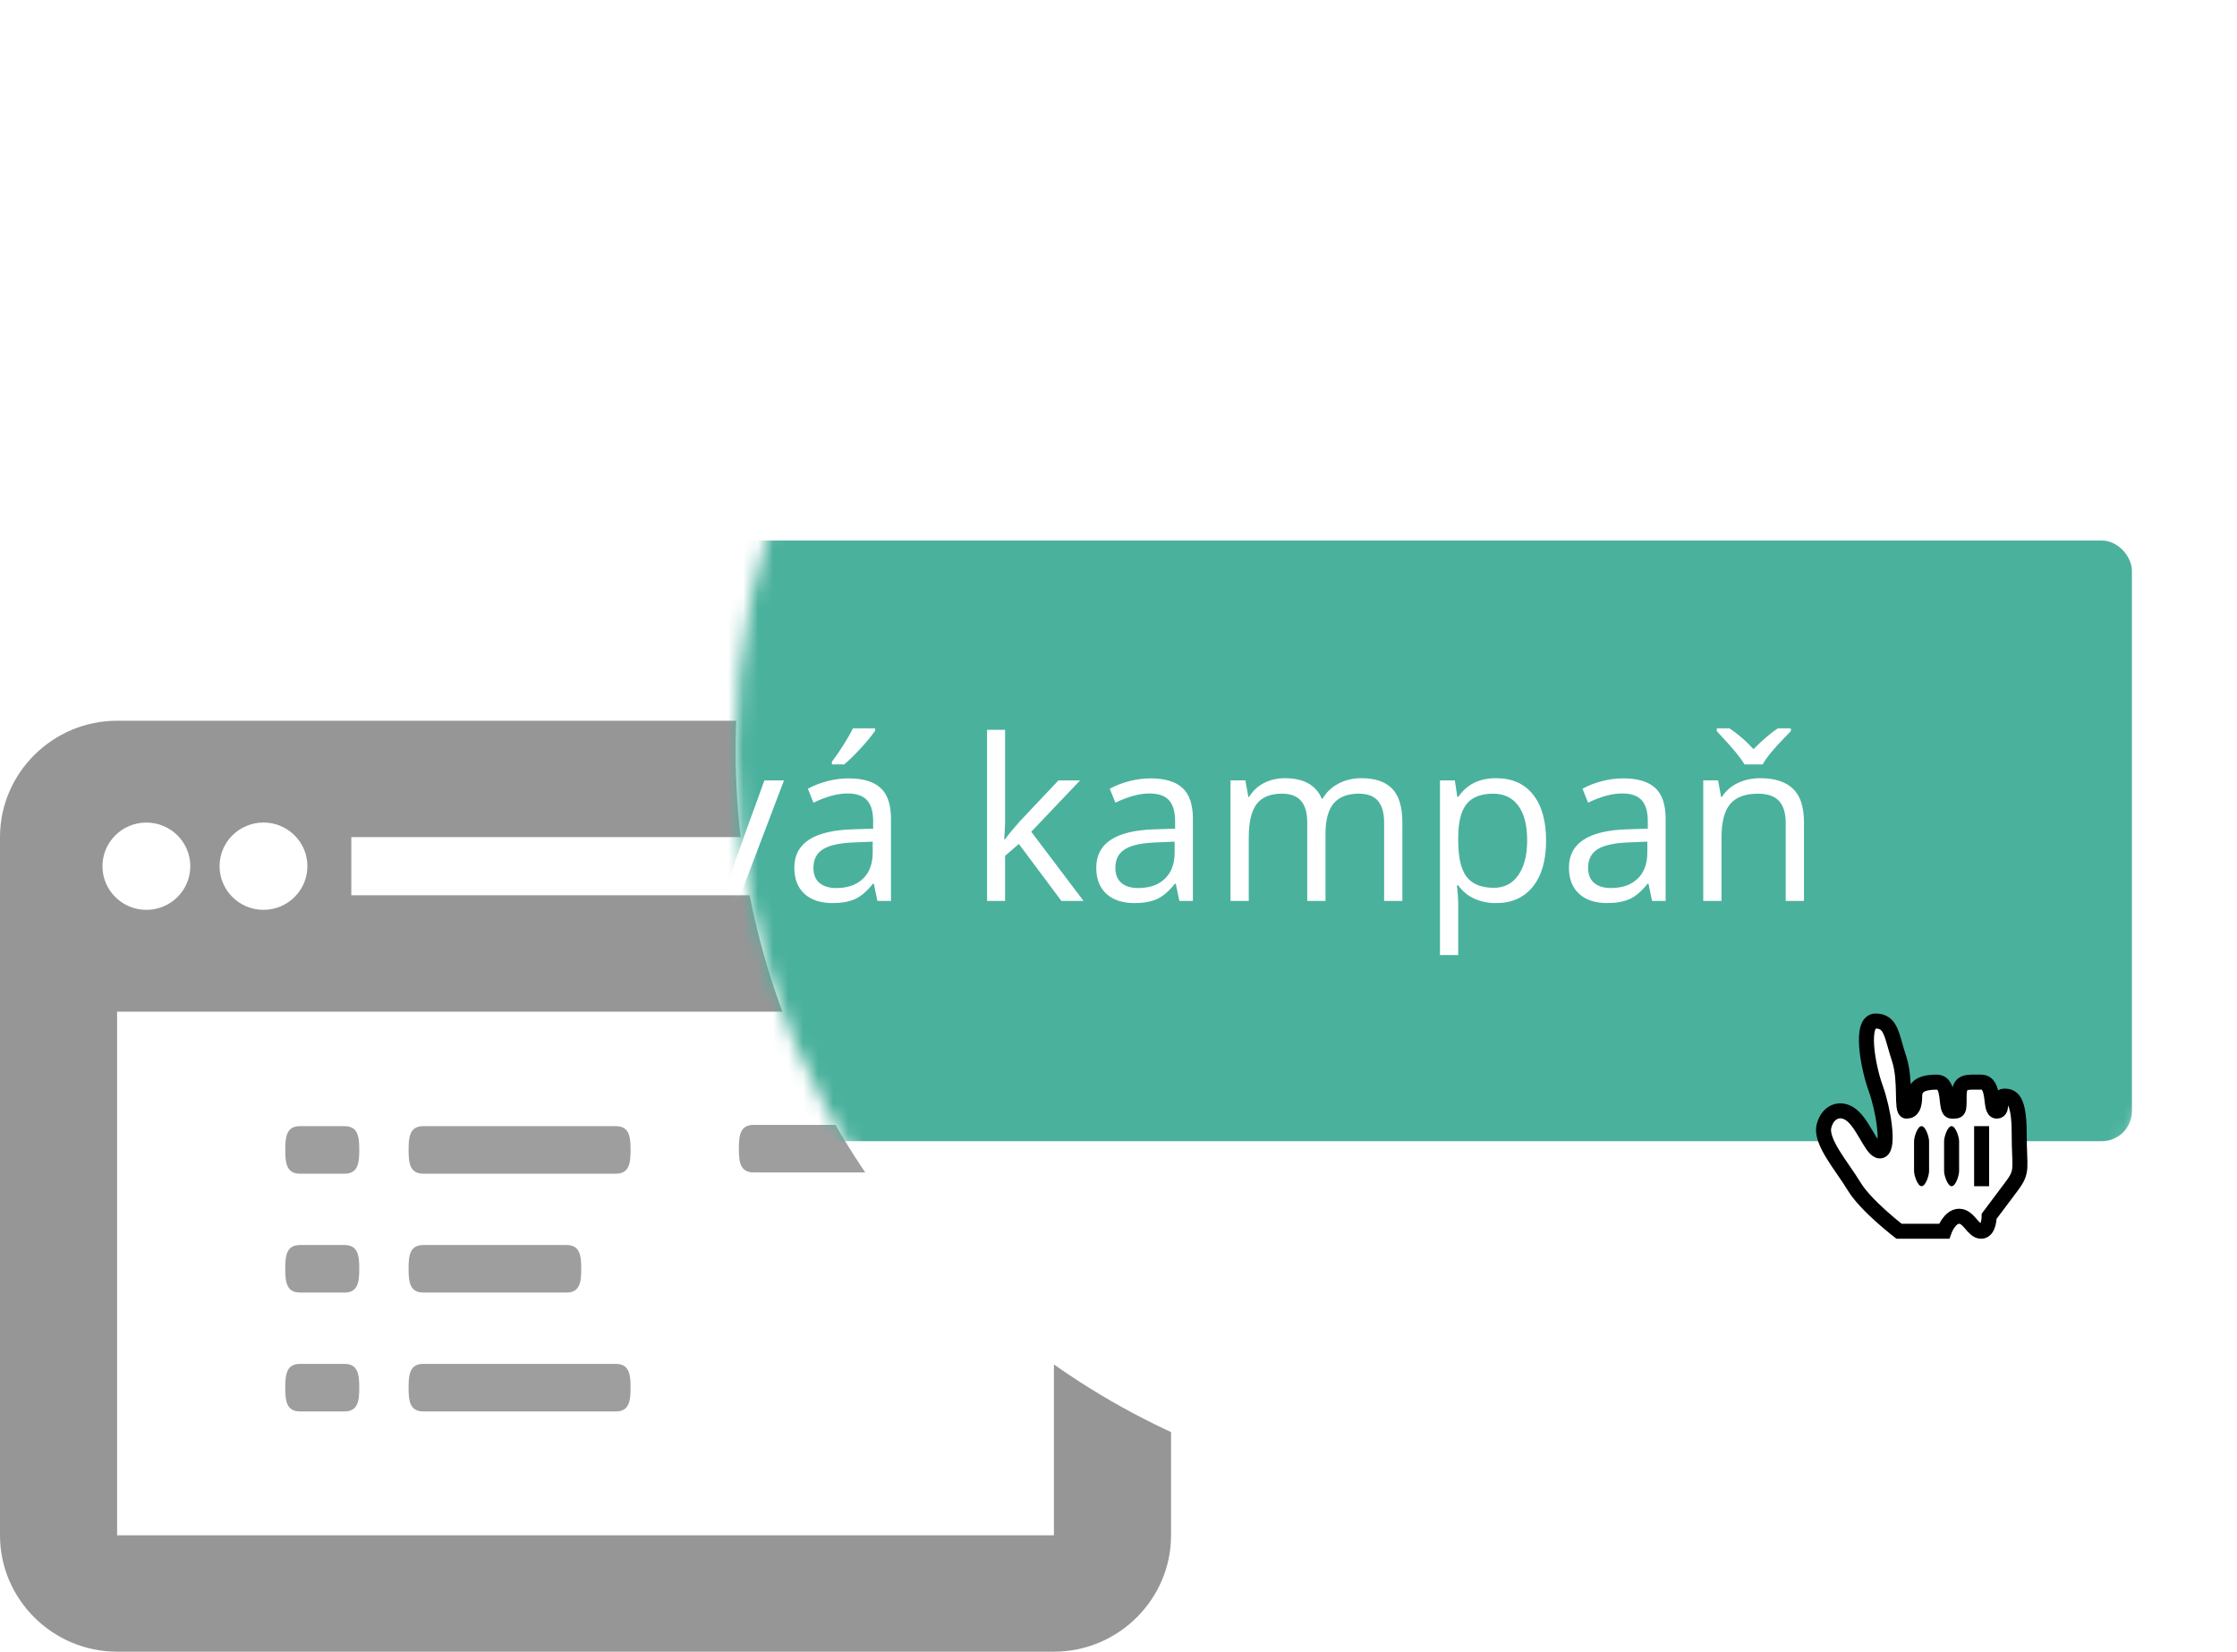 <svg width="149" height="110" viewBox="0 0 149 110" version="1.1" xmlns="http://www.w3.org/2000/svg" xmlns:xlink="http://www.w3.org/1999/xlink"><title>new_campaign_icon</title><desc>Created with Sketch.</desc><defs><circle id="a" cx="50" cy="50" r="50"/><filter x="-50%" y="-50%" width="200%" height="200%" filterUnits="objectBoundingBox" id="c"><feOffset dx="0" dy="2" in="SourceAlpha" result="shadowOffsetOuter1"/><feGaussianBlur stdDeviation="1" in="shadowOffsetOuter1" result="shadowBlurOuter1"/><feColorMatrix values="0 0 0 0 0 0 0 0 0 0 0 0 0 0 0 0 0 0 0.073 0" in="shadowBlurOuter1" type="matrix" result="shadowMatrixOuter1"/><feMerge><feMergeNode in="shadowMatrixOuter1"/><feMergeNode in="SourceGraphic"/></feMerge></filter><filter x="-50%" y="-50%" width="200%" height="200%" filterUnits="objectBoundingBox" id="d"><feOffset dx="0" dy="1" in="SourceAlpha" result="shadowOffsetOuter1"/><feGaussianBlur stdDeviation="1" in="shadowOffsetOuter1" result="shadowBlurOuter1"/><feColorMatrix values="0 0 0 0 0 0 0 0 0 0 0 0 0 0 0 0 0 0 0.7 0" in="shadowBlurOuter1" type="matrix" result="shadowMatrixOuter1"/><feMerge><feMergeNode in="shadowMatrixOuter1"/><feMergeNode in="SourceGraphic"/></feMerge></filter></defs><g stroke="none" stroke-width="1" fill="none" fill-rule="evenodd"><g><g><g><g><path d="M70.2 48H7.8C3.51 48 0 51.487 0 55.75v46.5c0 4.263 3.51 7.75 7.8 7.75h62.4c4.29 0 7.8-3.487 7.8-7.75v-46.5c0-4.263-3.51-7.75-7.8-7.75zm-52.65 6.78c1.615 0 2.925 1.303 2.925 2.907 0 1.605-1.31 2.907-2.925 2.907-1.615 0-2.925-1.302-2.925-2.907 0-1.604 1.31-2.906 2.925-2.906zM6.825 57.688c0-1.604 1.31-2.906 2.925-2.906 1.615 0 2.925 1.303 2.925 2.907 0 1.605-1.31 2.907-2.925 2.907-1.615 0-2.925-1.302-2.925-2.907zM70.2 102.25H7.8V67.375h62.4v34.875zm0-42.625H23.4V55.75h46.874l-.074 3.875z" fill="#969696"/><path d="M37.73 82.917H28.2c-.907 0-.986.707-.986 1.583s.08 1.583.986 1.583h9.53c.905 0 .984-.707.984-1.583s-.08-1.583-.985-1.583zm22-8H50.2c-.907 0-.986.707-.986 1.583s.08 1.583.986 1.583h9.53c.905 0 .984-.707.984-1.583s-.08-1.583-.985-1.583zM41.013 90.833H28.2c-.907 0-.986.708-.986 1.584 0 .875.08 1.583.986 1.583h12.814c.907 0 .986-.708.986-1.583 0-.876-.08-1.584-.986-1.584zM28.2 78.167h12.814c.907 0 .986-.708.986-1.584 0-.875-.08-1.583-.986-1.583H28.2c-.907 0-.986.708-.986 1.583 0 .876.08 1.584.986 1.584zm-5.257 4.75h-2.957c-.907 0-.986.707-.986 1.583s.08 1.583.986 1.583h2.957c.907 0 .986-.707.986-1.583s-.08-1.583-.987-1.583zm0 7.916h-2.957c-.907 0-.986.708-.986 1.584 0 .875.08 1.583.986 1.583h2.957c.907 0 .986-.708.986-1.583 0-.876-.08-1.584-.987-1.584zm0-15.833h-2.957c-.907 0-.986.708-.986 1.583 0 .876.08 1.584.986 1.584h2.957c.907 0 .986-.708.986-1.584 0-.875-.08-1.583-.987-1.583z" fill="#9E9E9E"/></g><g transform="translate(49 0)"><mask id="b" fill="#fff"><use xlink:href="#a"/></mask><use fill="#fff" xlink:href="#a"/><g mask="url(#b)"><g stroke="none" stroke-width="1" fill="none" transform="translate(-45 34)"><rect fill="#4AB19D" filter="url(#c)" x="0" y="0" width="138" height="40" rx="2"/><path d="M30.47 26h-1.42l-5.852-8.987h-.06c.08 1.055.12 2.022.12 2.9V26h-1.15V15.292h1.405l5.837 8.95h.06c-.01-.132-.033-.555-.067-1.27-.034-.716-.046-1.227-.037-1.535v-6.145h1.165V26zm9.69-4.02c0 1.308-.33 2.33-.988 3.064-.66.735-1.57 1.102-2.732 1.102-.718 0-1.355-.168-1.91-.505-.558-.336-.988-.82-1.29-1.45-.303-.63-.455-1.366-.455-2.21 0-1.31.328-2.33.982-3.06.654-.73 1.562-1.094 2.724-1.094 1.125 0 2.017.374 2.678 1.12.662.748.993 1.76.993 3.033zm-6.115 0c0 1.024.205 1.806.615 2.343.41.537 1.014.805 1.81.805.795 0 1.4-.267 1.812-.802.413-.534.62-1.317.62-2.347 0-1.022-.207-1.797-.62-2.326-.412-.53-1.02-.795-1.827-.795-.796 0-1.397.26-1.802.783-.405.522-.608 1.3-.608 2.336zM43.75 26l-3.047-8.027h1.304l1.728 4.76c.39 1.114.62 1.836.69 2.168h.057c.054-.257.224-.793.51-1.606.285-.813.926-2.587 1.922-5.32h1.304L45.17 26h-1.42zm10.693 0l-.242-1.143h-.057c-.4.503-.8.844-1.198 1.022-.398.177-.894.266-1.49.266-.796 0-1.42-.205-1.872-.615-.45-.41-.677-.992-.677-1.75 0-1.62 1.296-2.47 3.89-2.548l1.36-.044v-.498c0-.63-.134-1.095-.405-1.395-.27-.3-.703-.45-1.3-.45-.668 0-1.425.204-2.27.614l-.373-.93c.395-.216.83-.384 1.3-.506.47-.122.944-.183 1.417-.183.957 0 1.666.213 2.128.638.46.425.692 1.106.692 2.043V26h-.9zm-2.746-.857c.756 0 1.35-.207 1.783-.622.432-.415.648-.996.648-1.743v-.725l-1.216.052c-.966.034-1.663.184-2.09.45-.428.266-.642.68-.642 1.24 0 .44.133.775.4 1.005.266.228.638.343 1.117.343zm-.286-8.415c.235-.303.488-.67.76-1.1.27-.43.484-.802.64-1.12h1.48v.154c-.216.317-.535.708-.96 1.172-.425.464-.794.823-1.106 1.077h-.813v-.182zm11.537 5.163c.21-.297.53-.687.96-1.17l2.592-2.747h1.442l-3.252 3.42L68.17 26h-1.473l-2.835-3.794-.915.79V26h-1.202V14.604h1.202v6.042c0 .27-.02.684-.06 1.245h.06zM74.555 26l-.24-1.143h-.06c-.4.503-.8.844-1.197 1.022-.398.177-.895.266-1.49.266-.797 0-1.42-.205-1.872-.615-.452-.41-.678-.992-.678-1.75 0-1.62 1.297-2.47 3.89-2.548l1.362-.044v-.498c0-.63-.136-1.095-.407-1.395-.27-.3-.704-.45-1.3-.45-.67 0-1.426.204-2.27.614l-.374-.93c.395-.216.828-.384 1.3-.506.47-.122.943-.183 1.416-.183.958 0 1.667.213 2.128.638.462.425.692 1.106.692 2.043V26h-.9zm-2.746-.857c.756 0 1.35-.207 1.782-.622.432-.415.648-.996.648-1.743v-.725l-1.215.052c-.967.034-1.664.184-2.09.45-.43.266-.642.68-.642 1.24 0 .44.133.775.4 1.005.265.228.637.343 1.116.343zM88.192 26v-5.222c0-.64-.137-1.12-.41-1.44-.273-.32-.698-.48-1.274-.48-.758 0-1.317.218-1.68.653-.36.435-.54 1.104-.54 2.008V26h-1.217v-5.222c0-.64-.136-1.12-.41-1.44-.273-.32-.7-.48-1.28-.48-.763 0-1.32.23-1.675.686-.354.456-.53 1.205-.53 2.245V26H77.96v-8.027h.99l.198 1.098h.058c.23-.39.553-.695.97-.914.418-.22.886-.33 1.403-.33 1.254 0 2.075.454 2.46 1.362h.06c.238-.42.585-.75 1.04-.996.453-.244.97-.366 1.552-.366.908 0 1.588.233 2.04.7.45.466.677 1.212.677 2.237V26h-1.217zm7.456.146c-.523 0-1-.096-1.433-.29-.432-.192-.794-.488-1.087-.89h-.088c.058.47.088.914.088 1.334v3.304h-1.216v-11.63h.99l.167 1.097h.06c.312-.438.676-.756 1.09-.95.416-.196.892-.294 1.43-.294 1.064 0 1.885.364 2.464 1.09.578.73.868 1.75.868 3.063 0 1.317-.294 2.342-.883 3.072-.59.73-1.406 1.094-2.45 1.094zm-.177-7.287c-.82 0-1.413.226-1.78.68-.366.454-.554 1.177-.563 2.168v.27c0 1.13.188 1.936.564 2.422.376.486.98.728 1.81.728.692 0 1.235-.28 1.628-.842.393-.56.59-1.335.59-2.322 0-1-.197-1.768-.59-2.303-.393-.534-.946-.8-1.66-.8zm10.57 7.14l-.242-1.143h-.058c-.4.503-.8.844-1.198 1.022-.398.177-.894.266-1.49.266-.796 0-1.42-.205-1.87-.615-.453-.41-.68-.992-.68-1.75 0-1.62 1.298-2.47 3.89-2.548l1.363-.044v-.498c0-.63-.136-1.095-.407-1.395-.27-.3-.704-.45-1.3-.45-.67 0-1.426.204-2.27.614l-.374-.93c.396-.216.83-.384 1.3-.506.47-.122.944-.183 1.417-.183.957 0 1.667.213 2.128.638.462.425.693 1.106.693 2.043V26h-.9zm-2.747-.857c.756 0 1.35-.207 1.783-.622.43-.415.647-.996.647-1.743v-.725l-1.216.052c-.965.034-1.662.184-2.09.45-.427.266-.64.68-.64 1.24 0 .44.133.775.4 1.005.265.228.637.343 1.116.343zM114.94 26v-5.193c0-.654-.148-1.142-.446-1.465-.297-.322-.764-.483-1.4-.483-.838 0-1.454.226-1.844.68-.39.454-.586 1.204-.586 2.25V26h-1.216v-8.027h.99l.197 1.098h.058c.25-.394.598-.7 1.047-.918.45-.217.95-.326 1.502-.326.967 0 1.694.233 2.183.7.488.466.732 1.212.732 2.237V26h-1.216zm-4.59-11.492h.84c.558.362 1.092.823 1.605 1.385.635-.635 1.174-1.097 1.62-1.385h.87v.183l-.483.5c-.703.722-1.167 1.296-1.392 1.72h-1.215c-.113-.2-.293-.453-.542-.76-.25-.31-.684-.795-1.304-1.46v-.182z" fill="#fff"/></g><path d="M122.49 47s-2.22-1.7-3-3c-.78-1.3-2.26-2.96-2-4 .26-1.04 1.22-1.37 2-.588.78.78 1.307 2.472 1.828 2.212.52-.26.13-2.733-.39-4.164-.52-1.432-1.064-4.46 0-4.46 1.063 0 1.063 1 1.563 2.5s.11 3.5.5 3.5.54-.35.54-1c0-.177.035-.326.105-.45.19-.332.634-.48 1.356-.48.992 0 .5 1.93 1 1.93s.5.04.5-1 .464-.93 1.464-.93.516 1.93 1.037 1.93c.52 0 0-1 .5-1s1 .158 1 2.5.28 2.46-.5 3.5l-1.5 2s0 1-.536 1-.813-1-1.463-1c-.65 0-1 1-1 1h-3z" stroke="#000" stroke-width="1" fill="#fff" filter="url(#d)" transform="translate(-45 34)"/><path d="M83.49 79v-4h-1v4h1zM80.49 78c0 .27.233 1 .5 1 .277 0 .5-.725.5-1v-2c0-.27-.23-1-.5-1-.276 0-.5.725-.5 1v2zM78.49 78c0 .27.233 1 .5 1 .277 0 .5-.725.5-1v-2c0-.27-.23-1-.5-1-.276 0-.5.725-.5 1v2z" stroke="none" fill="#000"/></g></g></g></g></g></g></svg>